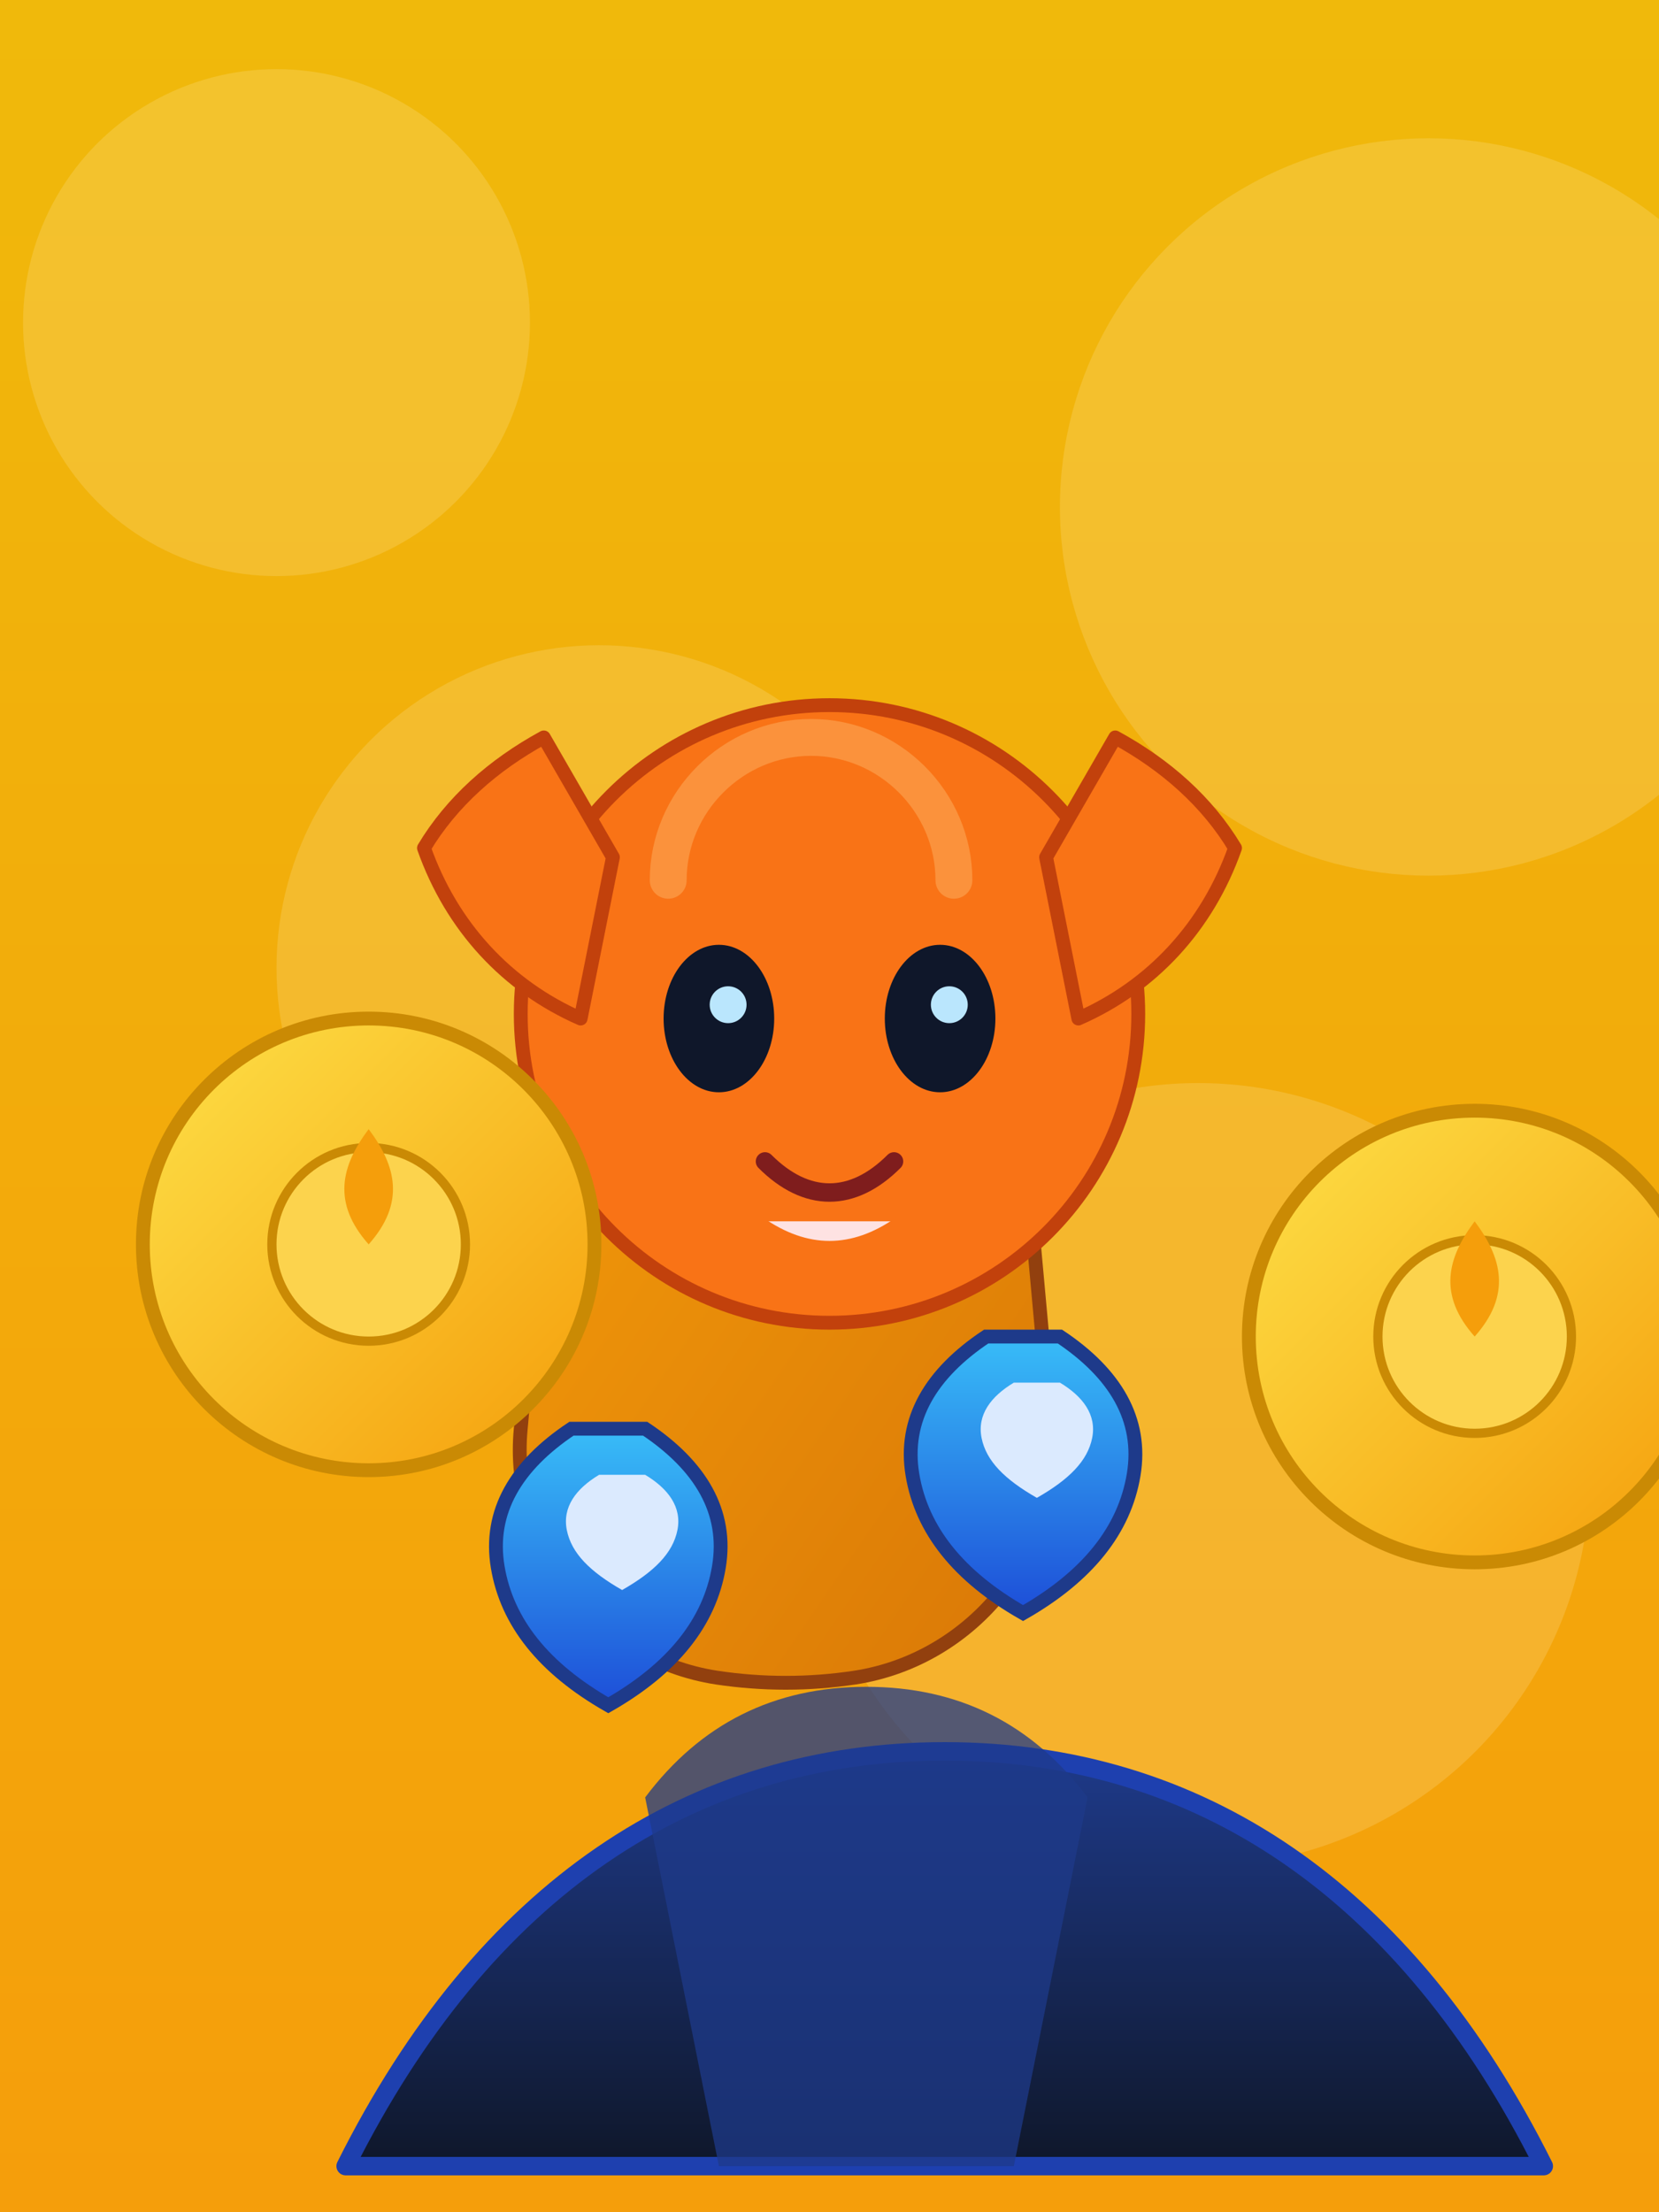 <svg xmlns="http://www.w3.org/2000/svg" viewBox="0 0 720 960" role="img" aria-labelledby="aboutTitle aboutDesc">
  <rect x="0" y="0" width="720" height="960" fill="#808080" stroke="none"/>
  <title id="aboutTitle">Kaermaxc 自画像插画</title>
  <desc id="aboutDesc">风格化的插画展示一只橘猫与向日葵、鸢尾花的组合，致敬用户上传的作品。</desc>
  <defs>
    <linearGradient id="bgGradient" x1="0" x2="0" y1="0" y2="1">
      <stop offset="0%" stop-color="#f0b90b" />
      <stop offset="100%" stop-color="#f59e0b" />
    </linearGradient>
    <linearGradient id="coatGradient" x1="0" x2="1" y1="0" y2="1">
      <stop offset="0%" stop-color="#f59e0b" />
      <stop offset="100%" stop-color="#d97706" />
    </linearGradient>
    <linearGradient id="suitGradient" x1="0" x2="0" y1="0" y2="1">
      <stop offset="0%" stop-color="#1e3a8a" />
      <stop offset="100%" stop-color="#0f172a" />
    </linearGradient>
    <linearGradient id="flowerGradient" x1="0" x2="1" y1="0" y2="1">
      <stop offset="0%" stop-color="#fde047" />
      <stop offset="100%" stop-color="#f59e0b" />
    </linearGradient>
    <linearGradient id="irisGradient" x1="0" x2="0" y1="0" y2="1">
      <stop offset="0%" stop-color="#38bdf8" />
      <stop offset="100%" stop-color="#1d4ed8" />
    </linearGradient>
  </defs>
  <rect width="720" height="960" fill="url(#bgGradient)" />
  <g opacity="0.18">
    <circle cx="120" cy="140" r="110" fill="#fef3c7" />
    <circle cx="620" cy="220" r="160" fill="#fef3c7" />
    <circle cx="260" cy="420" r="140" fill="#fef3c7" />
    <circle cx="520" cy="640" r="170" fill="#fef3c7" />
  </g>
  <g transform="translate(120 260)">
    <path d="M240 120c-60 0-116 48-122 108l-12 132c-5 52 33 100 85 108 20 3 40 3 60 0 52-8 90-56 85-108l-12-132c-6-60-62-108-122-108z" fill="url(#coatGradient)" stroke="#92400e" stroke-width="6" stroke-linejoin="round" />
    <path d="M240 46c-74 0-134 60-134 134s60 134 134 134 134-60 134-134S314 46 240 46z" fill="#f97316" stroke="#c2410c" stroke-width="6" stroke-linejoin="round" />
    <path d="M170 122c0-34 28-62 62-62s62 28 62 62" fill="none" stroke="#fb923c" stroke-width="16" stroke-linecap="round" />
    <path d="M146 112 116 60c-22 12-40 28-52 48 12 34 36 60 68 74z" fill="#f97316" stroke="#c2410c" stroke-width="6" stroke-linejoin="round" />
    <path d="M334 112 364 60c22 12 40 28 52 48-12 34-36 60-68 74z" fill="#f97316" stroke="#c2410c" stroke-width="6" stroke-linejoin="round" />
    <ellipse cx="192" cy="182" rx="24" ry="32" fill="#0f172a" />
    <ellipse cx="288" cy="182" rx="24" ry="32" fill="#0f172a" />
    <circle cx="196" cy="176" r="8" fill="#bae6fd" />
    <circle cx="292" cy="176" r="8" fill="#bae6fd" />
    <path d="M212 244c18 18 38 18 56 0" fill="none" stroke="#7f1d1d" stroke-width="8" stroke-linecap="round" />
    <path d="M210 270c20 14 40 14 60 0" fill="#fee2e2" stroke="#f97316" stroke-width="4" stroke-linecap="round" />
  </g>
  <g transform="translate(60 520)">
    <path d="M90 420c60-120 150-180 260-180s200 60 260 180H90z" fill="url(#suitGradient)" stroke="#1e40af" stroke-width="8" stroke-linejoin="round" />
    <path d="M220 260c24-32 56-48 96-48s72 16 96 48l-32 160H252l-32-160z" fill="#1e3a8a" opacity="0.75" />
  </g>
  <g transform="translate(40 420)">
    <g transform="translate(0 0)">
      <circle cx="120" cy="120" r="98" fill="url(#flowerGradient)" stroke="#ca8a04" stroke-width="6" />
      <circle cx="120" cy="120" r="42" fill="#fcd34d" stroke="#ca8a04" stroke-width="4" />
      <path d="M120 70c12 16 16 32 0 50-16-18-12-34 0-50z" fill="#f59e0b" />
    </g>
    <g transform="translate(480 40)">
      <circle cx="120" cy="120" r="98" fill="url(#flowerGradient)" stroke="#ca8a04" stroke-width="6" />
      <circle cx="120" cy="120" r="42" fill="#fcd34d" stroke="#ca8a04" stroke-width="4" />
      <path d="M120 70c12 16 16 32 0 50-16-18-12-34 0-50z" fill="#f59e0b" />
    </g>
    <g transform="translate(160 200)">
      <path d="M80 0c24 16 36 36 32 60-4 24-20 44-48 60-28-16-44-36-48-60-4-24 8-44 32-60z" fill="url(#irisGradient)" stroke="#1e3a8a" stroke-width="6" />
      <path d="M80 20c10 6 16 14 14 24-2 10-10 18-24 26-14-8-22-16-24-26-2-10 4-18 14-24z" fill="#dbeafe" />
    </g>
    <g transform="translate(340 160)">
      <path d="M80 0c24 16 36 36 32 60-4 24-20 44-48 60-28-16-44-36-48-60-4-24 8-44 32-60z" fill="url(#irisGradient)" stroke="#1e3a8a" stroke-width="6" />
      <path d="M80 20c10 6 16 14 14 24-2 10-10 18-24 26-14-8-22-16-24-26-2-10 4-18 14-24z" fill="#dbeafe" />
    </g>
  </g>
</svg>
